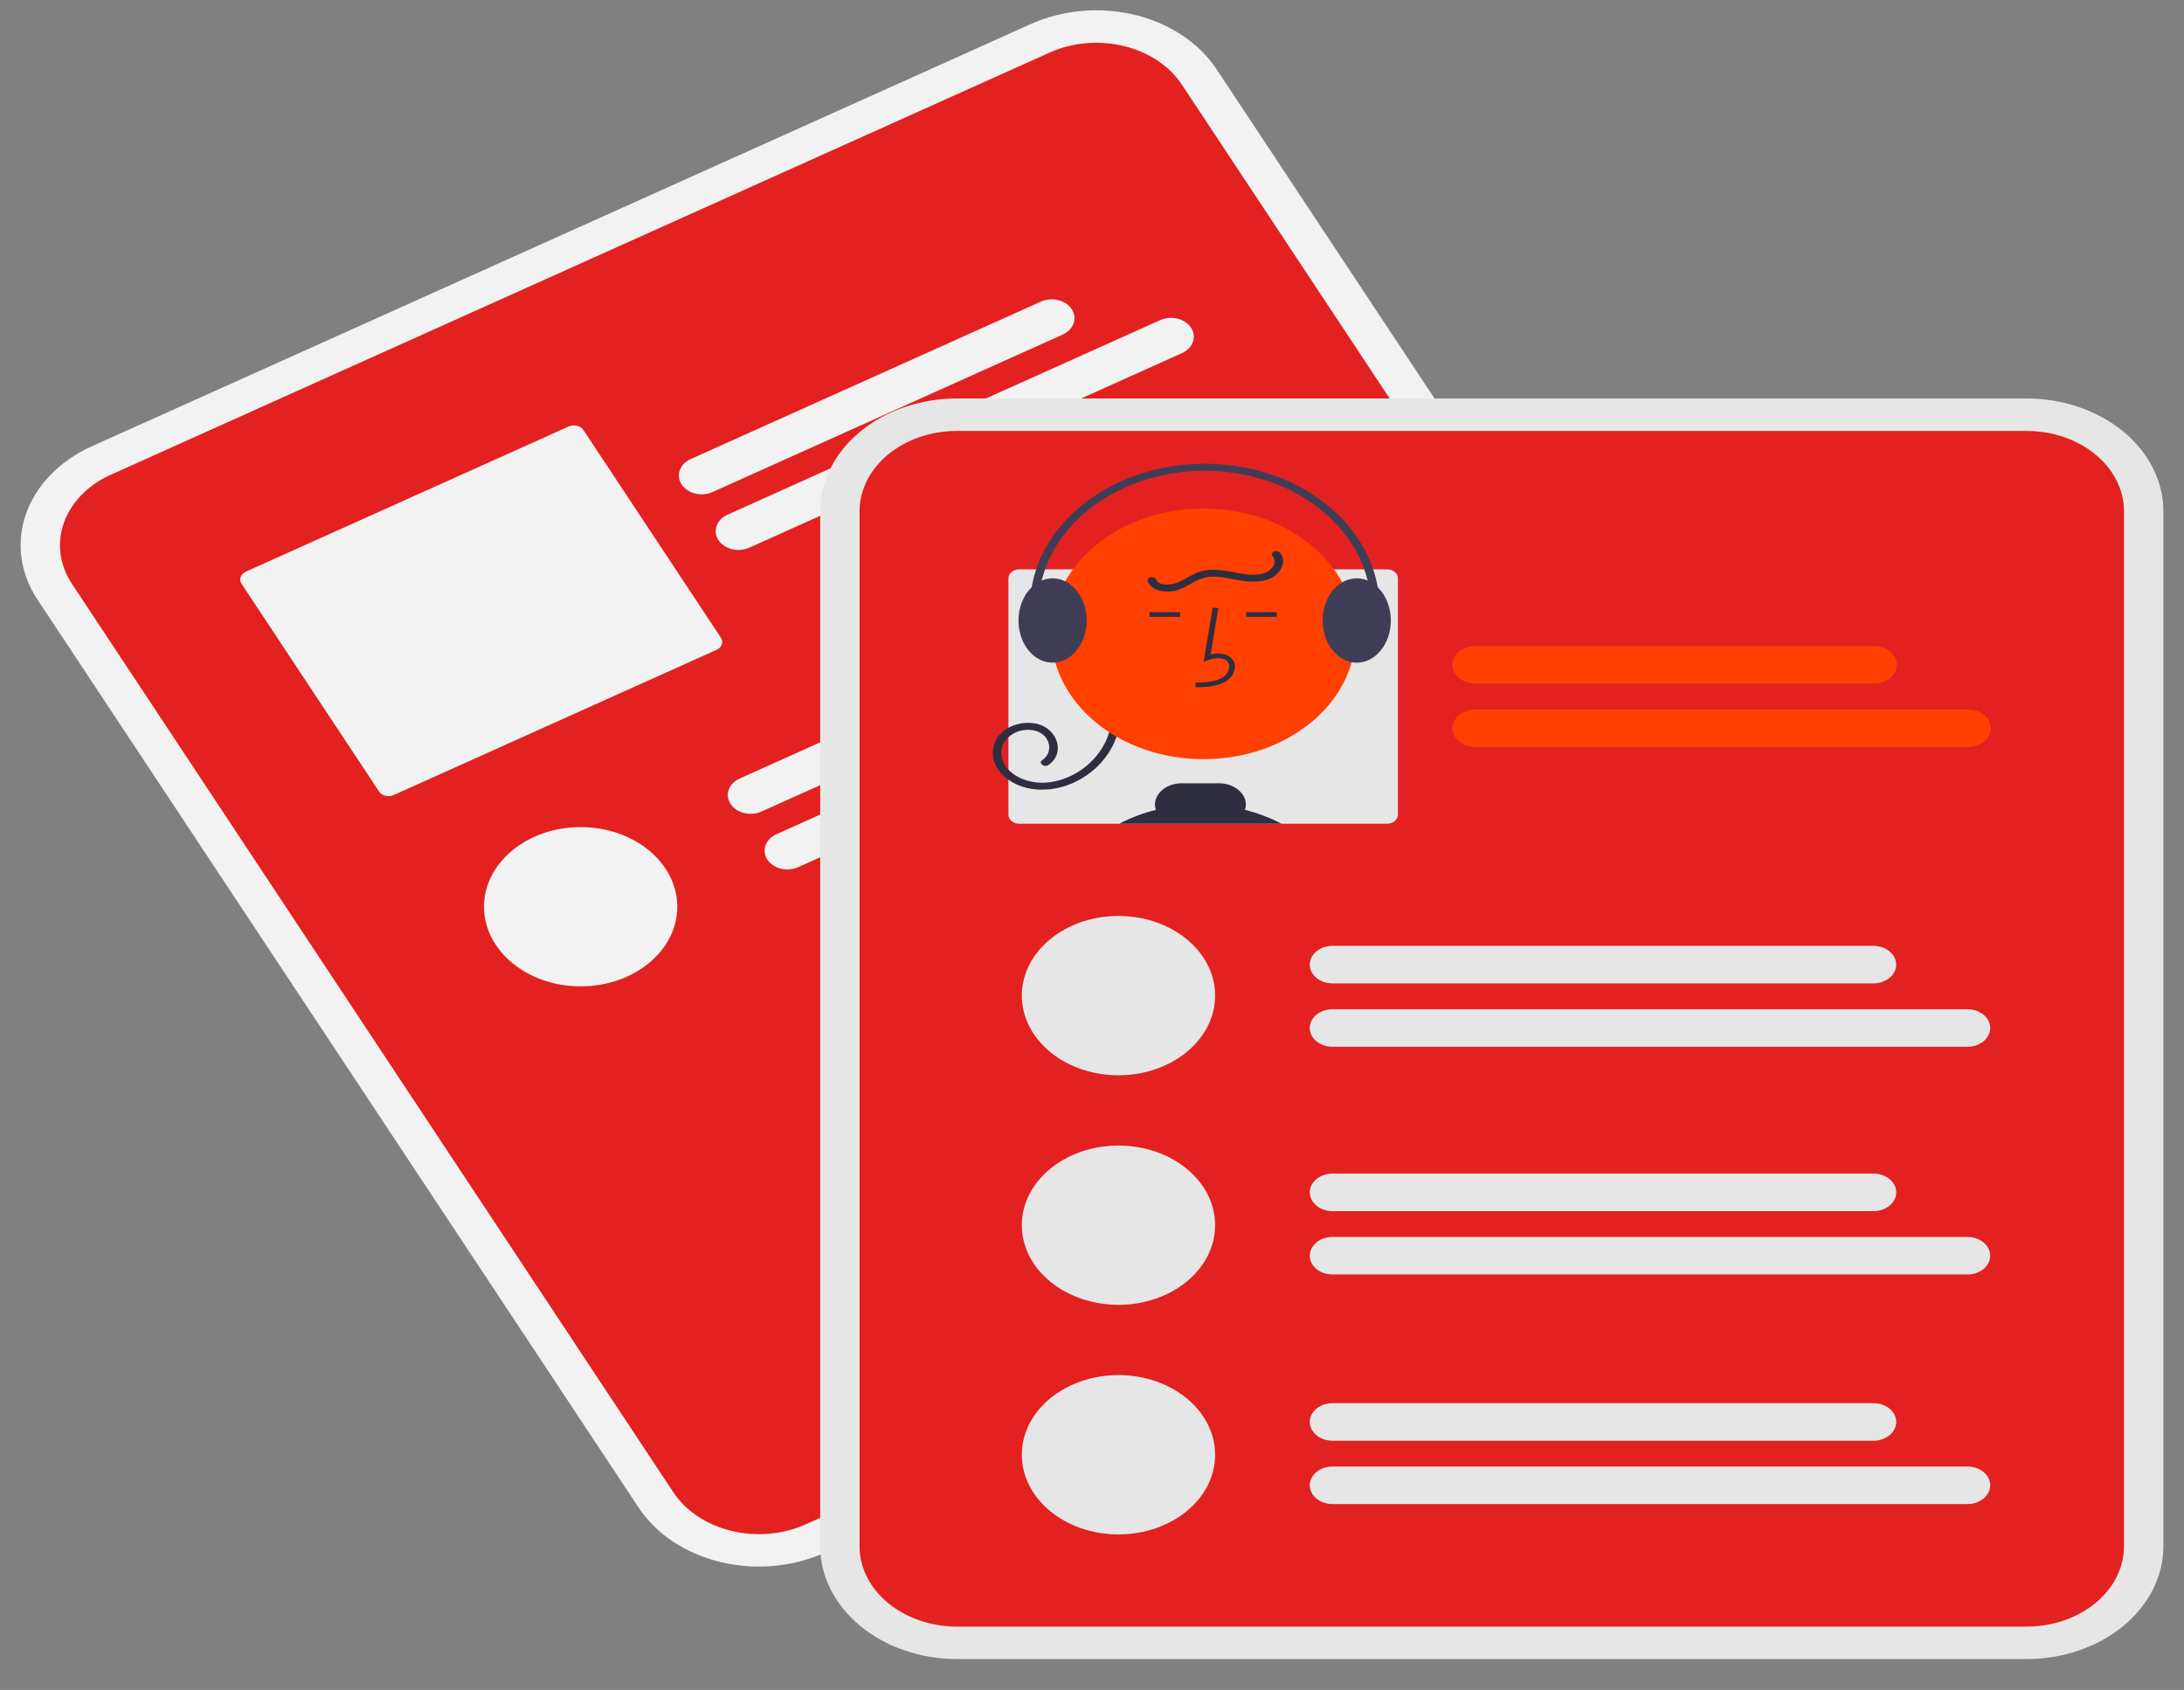 <svg width="53" height="41" viewBox="0 0 53 41" fill="none" xmlns="http://www.w3.org/2000/svg">
<rect x="0" y="0" width="53" height="41" fill="#808080" stroke="none"/>
<g clip-path="url(#clip0_1_807)">
<path d="M25.015 0.583L23.424 1.299L3.82 10.112L2.228 10.827C1.456 11.175 0.883 11.761 0.635 12.457C0.387 13.152 0.484 13.901 0.904 14.538L15.503 36.583C15.925 37.219 16.637 37.691 17.481 37.895C18.326 38.1 19.234 38.02 20.007 37.673L20.011 37.672L42.789 27.432L42.793 27.43C43.565 27.082 44.138 26.496 44.386 25.8C44.635 25.104 44.538 24.356 44.117 23.719L29.519 1.674C29.096 1.038 28.385 0.566 27.541 0.361C26.696 0.157 25.788 0.237 25.015 0.583Z" fill="#F2F2F2"/>
<path d="M25.473 1.275L23.588 2.122L4.571 10.671L2.687 11.518C2.137 11.766 1.729 12.184 1.552 12.679C1.375 13.175 1.444 13.707 1.744 14.161L16.342 36.206C16.643 36.659 17.15 36.995 17.751 37.141C18.352 37.286 18.999 37.23 19.55 36.983L19.554 36.981L42.332 26.741L42.336 26.739C42.886 26.491 43.294 26.074 43.471 25.578C43.647 25.083 43.578 24.55 43.279 24.096L28.68 2.052C28.38 1.599 27.873 1.263 27.272 1.117C26.67 0.971 26.023 1.028 25.473 1.275Z" fill="#E32120"/>
<path d="M25.787 8.118L17.292 11.937C17.163 11.995 17.012 12.008 16.871 11.974C16.731 11.94 16.612 11.861 16.542 11.755C16.472 11.649 16.456 11.524 16.497 11.408C16.538 11.293 16.634 11.195 16.762 11.137L25.258 7.318C25.386 7.26 25.538 7.247 25.678 7.281C25.819 7.315 25.938 7.394 26.008 7.5C26.078 7.606 26.094 7.73 26.053 7.846C26.012 7.962 25.916 8.06 25.787 8.118Z" fill="#F2F2F2"/>
<path d="M28.683 8.567L18.186 13.286C18.057 13.344 17.905 13.357 17.765 13.323C17.624 13.289 17.506 13.21 17.436 13.104C17.365 12.998 17.349 12.874 17.39 12.758C17.432 12.642 17.527 12.544 17.656 12.486L28.153 7.767C28.217 7.739 28.287 7.721 28.359 7.714C28.431 7.708 28.504 7.713 28.574 7.73C28.643 7.747 28.708 7.775 28.765 7.813C28.821 7.85 28.868 7.897 28.903 7.949C28.938 8.002 28.96 8.059 28.967 8.119C28.975 8.178 28.968 8.238 28.948 8.296C28.928 8.353 28.894 8.407 28.848 8.453C28.802 8.5 28.746 8.538 28.683 8.567Z" fill="#F2F2F2"/>
<path d="M13.8 10.347L5.967 13.868C5.906 13.896 5.86 13.942 5.84 13.998C5.82 14.053 5.828 14.113 5.862 14.164L9.197 19.2C9.23 19.251 9.287 19.289 9.355 19.305C9.422 19.322 9.495 19.315 9.556 19.287L17.388 15.766C17.45 15.739 17.496 15.692 17.516 15.636C17.535 15.581 17.528 15.521 17.494 15.47L14.159 10.434C14.125 10.383 14.069 10.345 14.001 10.329C13.934 10.313 13.861 10.319 13.8 10.347Z" fill="#F2F2F2"/>
<path d="M30.003 14.508L18.48 19.688C18.416 19.717 18.346 19.735 18.274 19.741C18.202 19.747 18.129 19.742 18.059 19.725C17.989 19.708 17.924 19.68 17.868 19.643C17.811 19.605 17.764 19.559 17.73 19.506C17.695 19.454 17.673 19.396 17.665 19.337C17.657 19.277 17.664 19.217 17.685 19.16C17.705 19.102 17.739 19.049 17.785 19.002C17.83 18.956 17.886 18.917 17.95 18.888L29.473 13.708C29.602 13.65 29.753 13.637 29.894 13.671C30.034 13.705 30.153 13.784 30.223 13.89C30.293 13.996 30.309 14.121 30.268 14.236C30.227 14.352 30.131 14.45 30.003 14.508Z" fill="#F2F2F2"/>
<path d="M32.898 14.957L19.373 21.037C19.244 21.095 19.093 21.108 18.953 21.075C18.812 21.04 18.693 20.962 18.623 20.856C18.553 20.75 18.537 20.625 18.578 20.509C18.619 20.393 18.715 20.296 18.844 20.238L32.368 14.158C32.497 14.1 32.648 14.086 32.789 14.12C32.929 14.155 33.048 14.233 33.118 14.339C33.188 14.445 33.205 14.57 33.163 14.686C33.122 14.802 33.026 14.899 32.898 14.957Z" fill="#F2F2F2"/>
<path d="M14.091 23.93C15.386 23.93 16.436 23.065 16.436 21.998C16.436 20.931 15.386 20.066 14.091 20.066C12.796 20.066 11.746 20.931 11.746 21.998C11.746 23.065 12.796 23.93 14.091 23.93Z" fill="#F2F2F2"/>
<path d="M49.18 9.667H23.223C22.343 9.668 21.499 9.956 20.877 10.469C20.255 10.982 19.905 11.677 19.904 12.402V37.515C19.905 38.24 20.255 38.935 20.877 39.448C21.499 39.961 22.343 40.249 23.223 40.25H49.18C50.06 40.249 50.904 39.961 51.526 39.448C52.149 38.935 52.499 38.24 52.5 37.515V12.402C52.499 11.677 52.149 10.982 51.526 10.469C50.904 9.956 50.06 9.668 49.18 9.667Z" fill="#E6E6E6"/>
<path d="M49.181 10.455H23.223C22.597 10.455 21.996 10.661 21.552 11.026C21.109 11.391 20.86 11.886 20.859 12.402V37.515C20.86 38.031 21.109 38.526 21.552 38.892C21.996 39.257 22.597 39.462 23.223 39.463H49.181C49.807 39.462 50.408 39.257 50.851 38.892C51.294 38.526 51.544 38.031 51.544 37.515V12.402C51.544 11.886 51.294 11.391 50.851 11.026C50.408 10.661 49.807 10.455 49.181 10.455Z" fill="#E32120"/>
<path d="M45.478 16.585H35.801C35.654 16.585 35.514 16.537 35.41 16.452C35.306 16.366 35.248 16.251 35.248 16.13C35.248 16.009 35.306 15.893 35.41 15.808C35.514 15.722 35.654 15.674 35.801 15.674H45.478C45.551 15.674 45.623 15.686 45.69 15.709C45.757 15.732 45.818 15.765 45.87 15.808C45.921 15.85 45.962 15.9 45.99 15.956C46.017 16.011 46.032 16.07 46.032 16.13C46.032 16.19 46.017 16.249 45.99 16.304C45.962 16.36 45.921 16.41 45.87 16.452C45.818 16.494 45.757 16.528 45.69 16.551C45.623 16.574 45.551 16.585 45.478 16.585Z" fill="#FF4000"/>
<path d="M47.759 18.122H35.801C35.654 18.122 35.514 18.075 35.41 17.989C35.306 17.904 35.248 17.788 35.248 17.667C35.248 17.546 35.306 17.43 35.41 17.345C35.514 17.259 35.654 17.212 35.801 17.212H47.759C47.905 17.212 48.046 17.259 48.15 17.345C48.253 17.43 48.312 17.546 48.312 17.667C48.312 17.788 48.253 17.904 48.15 17.989C48.046 18.075 47.905 18.122 47.759 18.122Z" fill="#FF4000"/>
<path d="M33.659 13.812H24.737C24.667 13.812 24.599 13.835 24.55 13.876C24.5 13.916 24.472 13.972 24.472 14.03V19.767C24.472 19.825 24.5 19.88 24.55 19.921C24.599 19.962 24.667 19.985 24.737 19.985H33.659C33.73 19.985 33.797 19.962 33.846 19.921C33.896 19.88 33.924 19.825 33.924 19.767V14.03C33.924 13.972 33.896 13.916 33.846 13.876C33.797 13.835 33.73 13.812 33.659 13.812Z" fill="#E6E6E6"/>
<path d="M27.184 17.334C27.188 17.819 26.971 18.287 26.577 18.646C26.187 18.999 25.606 19.233 25.02 19.136C24.48 19.047 24.042 18.658 24.097 18.188C24.106 18.086 24.142 17.987 24.202 17.898C24.262 17.809 24.345 17.731 24.446 17.671C24.546 17.611 24.661 17.57 24.782 17.55C24.904 17.531 25.029 17.533 25.15 17.557C25.662 17.667 25.867 18.276 25.439 18.562C25.337 18.63 25.19 18.51 25.293 18.441C25.576 18.252 25.488 17.839 25.147 17.735C24.751 17.615 24.33 17.874 24.302 18.208C24.268 18.605 24.636 18.903 25.088 18.974C25.577 19.049 26.062 18.843 26.393 18.559C26.773 18.228 26.982 17.79 26.978 17.334C26.979 17.312 26.99 17.291 27.009 17.276C27.028 17.261 27.054 17.252 27.081 17.252C27.108 17.252 27.134 17.261 27.153 17.276C27.172 17.291 27.184 17.312 27.184 17.334Z" fill="#2F2E41"/>
<path d="M29.205 18.418C31.244 18.418 32.897 17.057 32.897 15.377C32.897 13.697 31.244 12.335 29.205 12.335C27.166 12.335 25.513 13.697 25.513 15.377C25.513 17.057 27.166 18.418 29.205 18.418Z" fill="#FF4000"/>
<path d="M29.016 16.675L29.012 16.561C29.269 16.555 29.495 16.542 29.665 16.439C29.714 16.409 29.753 16.37 29.782 16.326C29.81 16.281 29.826 16.232 29.83 16.182C29.833 16.152 29.827 16.121 29.813 16.092C29.799 16.064 29.778 16.038 29.75 16.018C29.637 15.939 29.456 15.965 29.323 16.015L29.209 16.058L29.428 14.74L29.565 14.755L29.378 15.876C29.558 15.833 29.725 15.851 29.839 15.931C29.883 15.962 29.917 16.002 29.94 16.046C29.962 16.09 29.971 16.138 29.968 16.186C29.963 16.253 29.942 16.319 29.904 16.379C29.865 16.439 29.812 16.491 29.747 16.531C29.528 16.663 29.244 16.669 29.016 16.675Z" fill="#2F2E41"/>
<path d="M30.984 14.852H30.241V14.966H30.984V14.852Z" fill="#2F2E41"/>
<path d="M28.639 14.852H27.895V14.966H28.639V14.852Z" fill="#2F2E41"/>
<path d="M27.16 19.985C27.437 19.84 27.736 19.727 28.049 19.648C28.019 19.561 28.02 19.468 28.051 19.381C28.092 19.27 28.176 19.174 28.29 19.106C28.403 19.038 28.54 19.002 28.68 19.004H29.58C29.72 19.002 29.858 19.038 29.971 19.106C30.085 19.174 30.169 19.271 30.211 19.381C30.242 19.468 30.242 19.561 30.212 19.648C30.526 19.727 30.825 19.841 31.102 19.985H27.16Z" fill="#2F2E41"/>
<path d="M33.434 14.248C33.366 14.181 33.284 14.125 33.19 14.085C33.108 14.05 33.017 14.031 32.925 14.031C32.798 14.032 32.674 14.066 32.572 14.129C32.291 14.292 32.097 14.645 32.097 15.054C32.097 15.566 32.403 15.992 32.801 16.066C32.842 16.073 32.883 16.077 32.925 16.077C33.381 16.077 33.752 15.618 33.752 15.054C33.752 14.726 33.627 14.435 33.434 14.248Z" fill="#3F3D56"/>
<path d="M25.852 14.104H25.851C25.759 14.057 25.653 14.032 25.544 14.031C25.451 14.031 25.36 14.05 25.279 14.085C25.185 14.125 25.102 14.181 25.035 14.248L25.034 14.248C24.841 14.435 24.716 14.727 24.716 15.054C24.716 15.495 24.942 15.871 25.26 16.015C25.347 16.055 25.445 16.076 25.544 16.077C25.566 16.077 25.588 16.076 25.61 16.073H25.611C26.036 16.031 26.372 15.59 26.372 15.054C26.372 14.624 26.156 14.255 25.852 14.104Z" fill="#3F3D56"/>
<path d="M25.312 15.917C25.328 15.917 25.344 15.914 25.359 15.908C25.373 15.902 25.386 15.893 25.396 15.882C25.405 15.871 25.412 15.858 25.414 15.845C25.416 15.831 25.415 15.817 25.41 15.805C25.212 15.32 25.152 14.805 25.236 14.298C25.319 13.791 25.543 13.308 25.891 12.884C26.238 12.46 26.699 12.109 27.238 11.856C27.777 11.603 28.38 11.456 28.999 11.426C29.619 11.396 30.238 11.485 30.809 11.684C31.38 11.883 31.888 12.189 32.293 12.576C32.697 12.964 32.988 13.423 33.143 13.918C33.297 14.413 33.311 14.931 33.183 15.431C33.177 15.453 33.182 15.476 33.197 15.495C33.212 15.514 33.236 15.527 33.263 15.532C33.289 15.537 33.317 15.532 33.34 15.52C33.363 15.508 33.379 15.488 33.385 15.466C33.52 14.94 33.505 14.396 33.343 13.875C33.181 13.355 32.875 12.872 32.45 12.465C32.024 12.057 31.491 11.736 30.89 11.527C30.29 11.317 29.638 11.224 28.987 11.255C28.336 11.287 27.702 11.441 27.136 11.707C26.569 11.973 26.084 12.343 25.719 12.788C25.354 13.234 25.118 13.742 25.031 14.275C24.943 14.808 25.006 15.35 25.214 15.859C25.221 15.876 25.234 15.891 25.251 15.901C25.269 15.912 25.29 15.917 25.312 15.917Z" fill="#3F3D56"/>
<path d="M31.059 13.406C31.206 13.57 31.134 13.792 30.98 13.934C30.779 14.118 30.46 14.13 30.182 14.096C29.871 14.057 29.54 13.937 29.225 14.018C28.956 14.087 28.765 14.288 28.486 14.338C28.238 14.383 27.942 14.324 27.855 14.106C27.814 14.002 28.013 13.957 28.055 14.061C28.111 14.202 28.353 14.199 28.492 14.16C28.715 14.098 28.886 13.946 29.105 13.873C29.363 13.788 29.643 13.826 29.905 13.875C30.153 13.921 30.438 13.989 30.684 13.903C30.867 13.84 31.012 13.64 30.881 13.492C30.802 13.403 30.982 13.318 31.059 13.406Z" fill="#2F2E41"/>
<path d="M45.464 23.858H32.337C32.265 23.858 32.193 23.846 32.126 23.824C32.059 23.801 31.998 23.767 31.947 23.725C31.895 23.683 31.855 23.632 31.827 23.577C31.799 23.522 31.785 23.463 31.785 23.403C31.785 23.343 31.799 23.284 31.827 23.229C31.855 23.173 31.895 23.123 31.947 23.081C31.998 23.038 32.059 23.005 32.126 22.982C32.193 22.959 32.265 22.947 32.337 22.947H45.464C45.61 22.948 45.751 22.996 45.854 23.081C45.958 23.166 46.016 23.282 46.016 23.403C46.016 23.524 45.958 23.639 45.854 23.725C45.751 23.81 45.61 23.858 45.464 23.858Z" fill="#E6E6E6"/>
<path d="M47.744 25.395H32.338C32.265 25.396 32.193 25.384 32.126 25.361C32.059 25.338 31.998 25.305 31.946 25.262C31.895 25.22 31.854 25.17 31.826 25.114C31.799 25.059 31.784 25 31.784 24.94C31.784 24.88 31.799 24.821 31.826 24.766C31.854 24.71 31.895 24.66 31.946 24.618C31.998 24.576 32.059 24.542 32.126 24.519C32.193 24.496 32.265 24.485 32.338 24.485H47.744C47.817 24.485 47.889 24.496 47.956 24.519C48.023 24.542 48.084 24.576 48.136 24.618C48.187 24.66 48.228 24.71 48.256 24.766C48.283 24.821 48.298 24.88 48.298 24.94C48.298 25 48.283 25.059 48.256 25.114C48.228 25.17 48.187 25.22 48.136 25.262C48.084 25.305 48.023 25.338 47.956 25.361C47.889 25.384 47.817 25.396 47.744 25.395Z" fill="#E6E6E6"/>
<path d="M45.464 29.383H32.337C32.191 29.383 32.05 29.335 31.947 29.25C31.843 29.164 31.785 29.049 31.785 28.928C31.785 28.807 31.843 28.691 31.947 28.606C32.05 28.52 32.191 28.472 32.337 28.472H45.464C45.611 28.472 45.751 28.52 45.855 28.606C45.958 28.691 46.017 28.807 46.017 28.928C46.017 29.049 45.958 29.164 45.855 29.25C45.751 29.335 45.611 29.383 45.464 29.383Z" fill="#E6E6E6"/>
<path d="M47.744 30.92H32.337C32.191 30.92 32.05 30.872 31.947 30.787C31.843 30.701 31.785 30.586 31.785 30.465C31.785 30.344 31.843 30.228 31.947 30.143C32.05 30.057 32.191 30.009 32.337 30.009H47.744C47.891 30.009 48.031 30.057 48.135 30.143C48.239 30.228 48.297 30.344 48.297 30.465C48.297 30.586 48.239 30.701 48.135 30.787C48.031 30.872 47.891 30.92 47.744 30.92Z" fill="#E6E6E6"/>
<path d="M27.142 26.087C28.438 26.087 29.488 25.221 29.488 24.154C29.488 23.087 28.438 22.222 27.142 22.222C25.847 22.222 24.797 23.087 24.797 24.154C24.797 25.221 25.847 26.087 27.142 26.087Z" fill="#E6E6E6"/>
<path d="M27.142 31.656C28.438 31.656 29.488 30.791 29.488 29.724C29.488 28.657 28.438 27.792 27.142 27.792C25.847 27.792 24.797 28.657 24.797 29.724C24.797 30.791 25.847 31.656 27.142 31.656Z" fill="#E6E6E6"/>
<path d="M45.464 34.953H32.337C32.191 34.953 32.05 34.905 31.947 34.819C31.843 34.734 31.785 34.618 31.785 34.497C31.785 34.377 31.843 34.261 31.947 34.175C32.05 34.09 32.191 34.042 32.337 34.042H45.464C45.611 34.042 45.751 34.09 45.855 34.175C45.958 34.261 46.017 34.377 46.017 34.497C46.017 34.618 45.958 34.734 45.855 34.819C45.751 34.905 45.611 34.953 45.464 34.953Z" fill="#E6E6E6"/>
<path d="M47.744 36.49H32.337C32.191 36.49 32.05 36.442 31.947 36.356C31.843 36.271 31.785 36.155 31.785 36.034C31.785 35.914 31.843 35.798 31.947 35.712C32.05 35.627 32.191 35.579 32.337 35.579H47.744C47.891 35.579 48.031 35.627 48.135 35.712C48.239 35.798 48.297 35.914 48.297 36.034C48.297 36.155 48.239 36.271 48.135 36.356C48.031 36.442 47.891 36.49 47.744 36.49Z" fill="#E6E6E6"/>
<path d="M27.142 37.226C28.438 37.226 29.488 36.361 29.488 35.294C29.488 34.226 28.438 33.361 27.142 33.361C25.847 33.361 24.797 34.226 24.797 35.294C24.797 36.361 25.847 37.226 27.142 37.226Z" fill="#E6E6E6"/>
</g>
<defs>
<clipPath id="clip0_1_807">
<rect width="52" height="40" fill="white" transform="translate(0.5 0.25)"/>
</clipPath>
</defs>
</svg>

